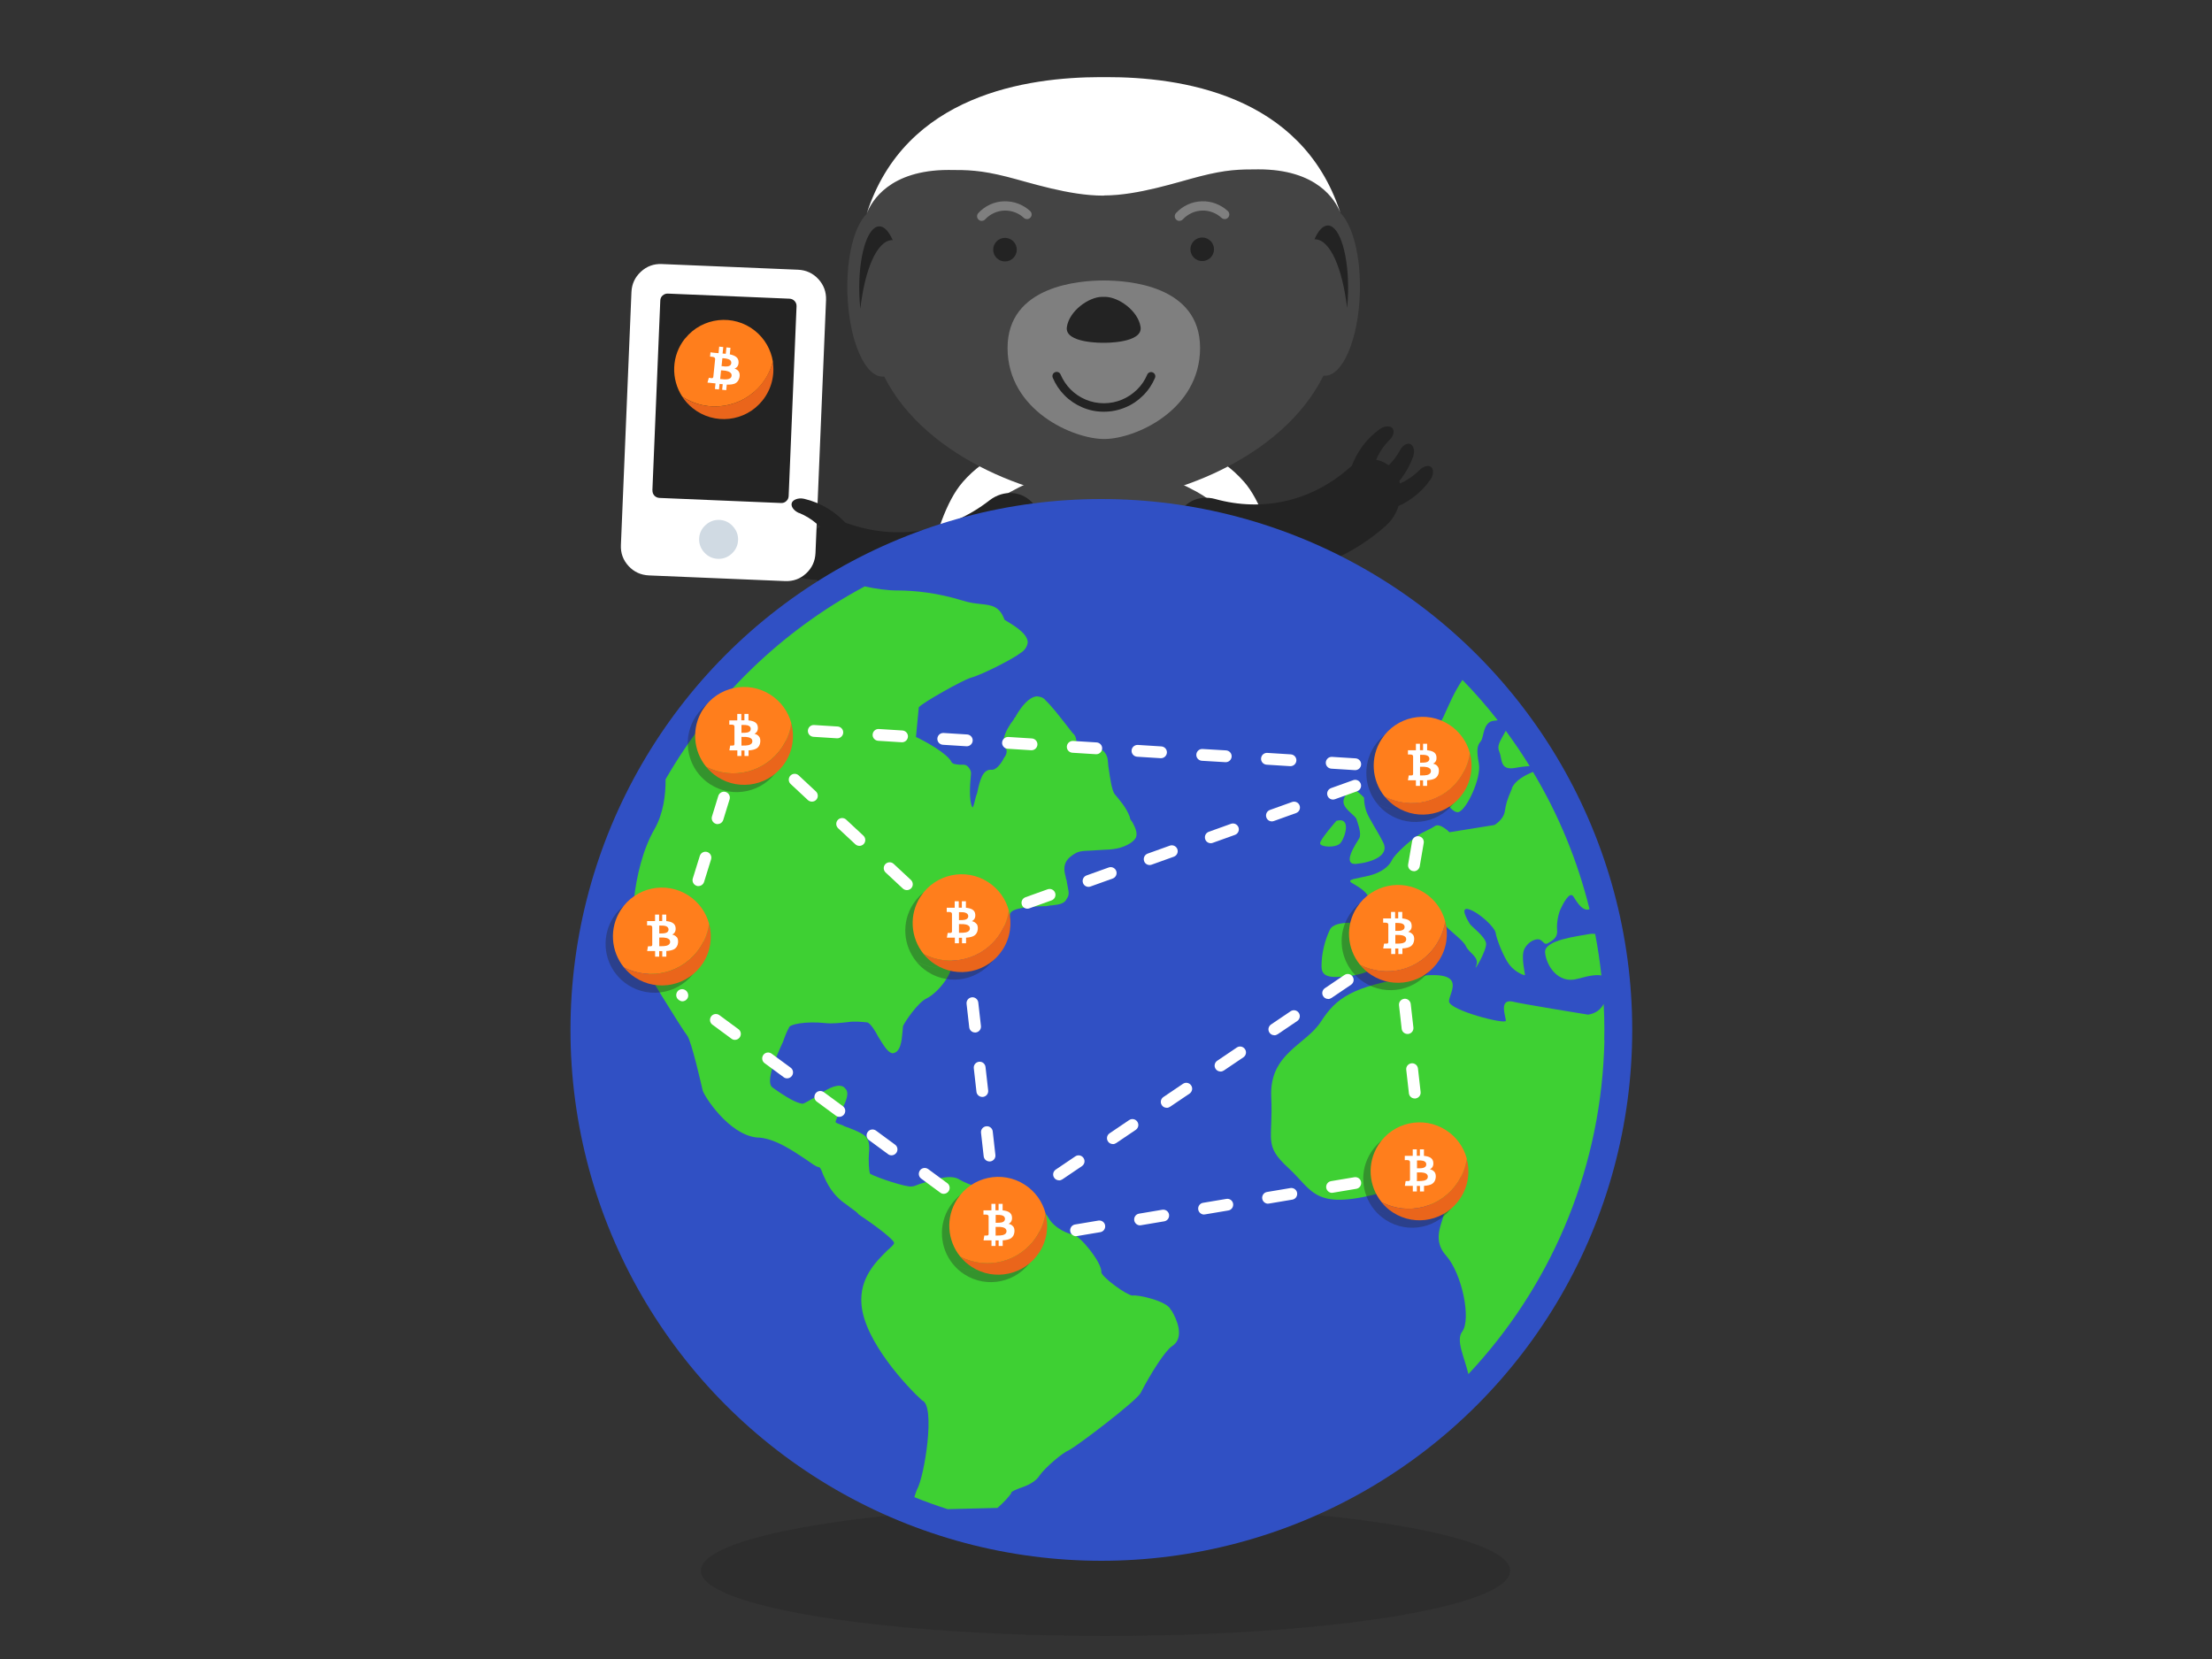 <?xml version="1.0" encoding="UTF-8"?>
<svg id="Layer_1" data-name="Layer 1" xmlns="http://www.w3.org/2000/svg" width="300" height="225" viewBox="0 0 300 225">
  <rect x="0" y="0" width="300" height="225" fill="#333333" stroke="none"/>
  <defs>
    <style>
      .cls-1 {
        fill: #fff;
      }

      .cls-2 {
        fill: #d0dae3;
      }

      .cls-3 {
        isolation: isolate;
        opacity: .35;
      }

      .cls-4 {
        fill: #232323;
      }

      .cls-5 {
        fill: #ff7e1c;
      }

      .cls-6 {
        fill: #444;
      }

      .cls-7 {
        fill: none;
      }

      .cls-8 {
        fill: #ea651b;
      }

      .cls-9 {
        fill: #3ed033;
      }

      .cls-10 {
        fill: #7f7f7f;
      }

      .cls-11 {
        fill: #3050c4;
      }
    </style>
  </defs>
  <path class="cls-6" d="m123.78,93.29c1.07-9.97,5.2-22.13,13.08-26.52,3.38-1.88,7.3-3.24,12.72-4.16,1.29.21,2.48.45,3.61.72.2.05.39.1.58.14.34.08.67.17.99.26.21.06.41.11.61.17.32.09.64.19.96.29.16.05.33.1.49.15.45.15.89.31,1.32.47.13.05.25.1.37.15.32.12.64.25.95.38.15.06.29.12.43.19.3.13.59.27.87.4.12.06.25.12.37.18.4.2.79.4,1.18.61,8.45,4.67,12.65,18.26,13.36,28.55.06,1.5.09,2.93.09,4.28,0,3.48-.22,6.37-.63,8.12-.02.08-.06.16-.08.24-2.1,9.57-12.66,16.86-25.41,16.88-14.27.03-25.85-9.06-25.87-20.31,0-.1,0-.21,0-.31-.22-2.9-.23-6.73,0-10.87Z"/>
  <path class="cls-1" d="m130.54,65.41c3.26-3.73,7.5-5.56,15.85-5.92.13,0,.27,0,.4-.01.42-.02.85-.03,1.29-.04.44,0,.88-.01,1.34-.02.05,0,.1,0,.15,0h.09s.06,0,.09,0c.48,0,.95,0,1.41.01.52,0,1.03.02,1.53.04.05,0,.1,0,.15,0,8.36.33,12.6,2.15,15.88,5.87,4.33,4.91,6.54,18.98,7,29.94-.72-10.28-4.92-23.88-13.36-28.55-3.38-1.87-7.32-3.22-12.73-4.11-5.41.92-9.34,2.28-12.72,4.16-8.43,4.7-12.58,18.31-13.25,28.6.41-10.96,2.57-25.03,6.88-29.96Z"/>
  <g>
    <path class="cls-4" d="m164.79,67.67c-2.19-.59-4.49.42-5.18,2.8-.69,2.37,1.18,5.59,4.23,6.44,8.66,2.4,17.41.37,24.12-5.61,2.36-2.1,2.62-5.82.96-7.64-1.67-1.84-4.18-1.72-5.89-.23-5.08,4.52-11.7,6.06-18.25,4.24Z"/>
    <path class="cls-4" d="m192.51,63.76c.46-.47,1.11-.71,1.53-.46.41.25.44,1.08-.04,1.75-1.3,1.85-3.18,3.27-5.4,4-.83.27-1.57-.33-1.62-1.22-.05-.89.37-1.6.96-1.7,1.67-.26,3.29-1.07,4.57-2.38Z"/>
    <path class="cls-4" d="m189.87,61.06c.31-.57.87-.99,1.34-.86.47.13.73.91.45,1.7-.74,2.13-2.15,4.02-4.08,5.35-.72.49-1.6.11-1.89-.73-.29-.84-.09-1.64.45-1.9,1.53-.72,2.87-1.94,3.74-3.56Z"/>
    <path class="cls-4" d="m188.46,59.67c.46-.46.7-1.12.44-1.53-.26-.41-1.08-.44-1.76.05-1.84,1.32-3.24,3.21-3.96,5.44-.27.83.35,1.56,1.23,1.6.89.04,1.6-.38,1.69-.97.25-1.67,1.05-3.3,2.35-4.6Z"/>
  </g>
  <path class="cls-6" d="m117.58,28.96h-.03c.67-1.72,3.11-5.91,11.09-5.93,2.63,0,4.33.02,7.91.92,3.05.77,8.44,2.57,13.05,2.56h.13c4.61,0,9.99-1.83,13.04-2.6,3.57-.91,5.27-.94,7.9-.94,7.98-.01,10.44,4.17,11.11,5.87h-.03c1.69,1.63,2.82,5.88,2.68,10.84-.18,6.3-2.32,11.35-4.79,11.28-.05,0-.09-.02-.14-.02-5.72,11.55-21.43,16.93-29.69,16.95-8.25.01-24.1-5.31-29.9-16.84-.05,0-.1.02-.15.03-2.47.08-4.63-4.97-4.83-11.26-.16-4.97.95-9.22,2.64-10.84Z"/>
  <path class="cls-10" d="m149.76,59.54c4.17,0,13.01-3.89,13-12.37-.02-8.48-9.78-9.13-13.07-9.13-3.29,0-13.06.7-13.04,9.18.02,8.48,8.94,12.33,13.12,12.32Z"/>
  <path class="cls-4" d="m149.49,40.26c-1.81,0-4.49,1.9-4.8,4.11-.31,2.21,4.93,2.12,4.93,2.12h.15s5.24.07,4.92-2.14c-.32-2.2-3-4.09-4.82-4.09h-.39Z"/>
  <path class="cls-4" d="m178.37,32.45c2.03.07,3.69,3.9,4.33,9.31.07-.68.12-1.39.13-2.12.11-4.95-1.1-9-2.71-9.06-.68-.02-1.33.69-1.85,1.88.03,0,.06-.01.09-.01Z"/>
  <path class="cls-4" d="m149.69,55.84h0c-1.02,0-2-.2-2.92-.6-.9-.39-1.71-.93-2.39-1.62-.69-.69-1.23-1.5-1.6-2.39-.12-.29.01-.63.31-.75.29-.12.63.01.75.31.32.76.78,1.44,1.36,2.03.58.58,1.26,1.04,2.03,1.37.78.33,1.62.5,2.48.5h0c.86,0,1.7-.17,2.48-.5.76-.32,1.44-.78,2.03-1.36.59-.58,1.05-1.26,1.37-2.02.12-.29.46-.43.75-.3.29.12.43.46.3.75-.38.9-.92,1.7-1.62,2.39-.69.69-1.49,1.23-2.39,1.6-.92.39-1.91.59-2.92.59Z"/>
  <g>
    <path class="cls-4" d="m134.21,67.85c1.86-1.43,4.46-1.38,6.06.62,1.6,1.99,1.09,5.82-1.49,7.83-7.33,5.73-16.5,7.26-25.3,4.21-3.09-1.07-4.82-4.53-3.95-6.92.87-2.42,3.32-3.31,5.54-2.56,6.65,2.3,13.59,1.15,19.14-3.18Z"/>
    <path class="cls-4" d="m106.14,75.11c-.62-.26-1.35-.24-1.64.17-.29.4,0,1.21.73,1.66,1.98,1.25,4.34,1.86,6.76,1.69.9-.07,1.37-.94,1.06-1.81-.31-.87-.99-1.39-1.59-1.25-1.7.41-3.57.28-5.32-.47Z"/>
    <path class="cls-4" d="m107.6,71.48c-.53-.43-1.23-.6-1.62-.29-.4.31-.33,1.16.24,1.8,1.55,1.75,3.66,2.99,6.03,3.49.88.19,1.58-.53,1.52-1.44-.05-.92-.57-1.61-1.18-1.64-1.75-.08-3.51-.72-4.99-1.92Z"/>
    <path class="cls-1" d="m89.76,35.81l18.47.77c1.1.05,2.02.47,2.76,1.27.74.81,1.08,1.75,1.04,2.85l-1.43,34.31c-.05,1.1-.47,2.02-1.27,2.76-.8.74-1.75,1.08-2.85,1.04l-18.47-.77c-1.1-.05-2.02-.47-2.76-1.27-.74-.8-1.09-1.75-1.04-2.85l1.43-34.31c.05-1.1.47-2.01,1.28-2.76.8-.74,1.75-1.09,2.85-1.04Z"/>
    <path class="cls-4" d="m88.49,66.49c-.01.28.07.51.25.72.19.2.42.3.69.32l16.5.69c.28.01.51-.07.71-.26.2-.18.31-.41.32-.69l1.07-25.73c.01-.28-.08-.51-.26-.71-.19-.2-.42-.31-.69-.32l-16.5-.69c-.28-.01-.51.08-.72.26-.2.19-.3.41-.31.69l-1.07,25.73Z"/>
    <path class="cls-2" d="m97.35,75.79c.72.03,1.34-.2,1.89-.7.54-.5.83-1.11.86-1.83.03-.71-.21-1.34-.71-1.89-.5-.54-1.11-.83-1.82-.86-.71-.03-1.34.21-1.89.71-.54.5-.83,1.11-.86,1.82-.03.71.21,1.35.7,1.89.5.54,1.11.83,1.82.86Z"/>
    <g>
      <g>
        <path class="cls-8" d="m92.52,53.79c.38.58.86,1.11,1.43,1.57,2.9,2.33,7.14,1.86,9.46-1.04,1.24-1.55,1.69-3.48,1.39-5.29-.27,1.09-.78,2.14-1.53,3.07-2.63,3.29-7.31,3.97-10.76,1.69Z"/>
        <path class="cls-5" d="m92.91,45.9c-1.87,2.33-1.93,5.52-.38,7.89,3.44,2.28,8.12,1.59,10.76-1.69.75-.93,1.25-1.98,1.53-3.07-.26-1.59-1.08-3.09-2.43-4.17-2.9-2.32-7.14-1.86-9.47,1.05Z"/>
      </g>
      <path class="cls-1" d="m100.19,50.39c.13.2.16.47.1.79-.09.39-.28.66-.58.82-.26.12-.64.18-1.14.16l-.08.76-.55-.06.08-.75-.43-.04-.08.75-.55-.06.08-.76-1.09-.11.18-.64h.11c.18.04.29.04.35.04.08-.02.13-.07.15-.16l.25-2.44c-.01-.12-.07-.2-.17-.25-.06-.03-.21-.05-.43-.07h-.09s.06-.59.06-.59l.34.05c.4.04.65.06.75.07l.09-.89.55.06-.09.88.43.03.09-.86.55.05-.09.89c.38.08.66.19.85.34.23.18.34.41.34.72,0,.44-.18.73-.55.87h0c.27.09.47.23.58.41h0Zm-2.34-.73h.09c.31.05.56.06.74.03.31-.04.47-.19.5-.44.02-.25-.1-.43-.39-.54-.16-.06-.4-.11-.72-.13-.05,0-.09,0-.1,0l-.11,1.08Zm-.08,1.75c.38.05.67.06.87.03.36-.05.56-.21.58-.48.03-.27-.13-.47-.46-.59-.18-.07-.46-.12-.85-.14h-.12s-.12,1.18-.12,1.18h.1Z"/>
    </g>
    <path class="cls-4" d="m108.39,69.59c-.62-.26-1.11-.79-1.03-1.29.08-.49.86-.84,1.7-.65,2.28.53,4.37,1.79,5.94,3.63.58.69.29,1.63-.54,2.02-.83.39-1.68.27-2-.26-.91-1.5-2.31-2.74-4.07-3.47Z"/>
  </g>
  <g class="cls-3">
    <ellipse class="cls-4" cx="149.68" cy="145.19" rx="35.56" ry="5.74"/>
  </g>
  <g>
    <g>
      <path class="cls-4" d="m148.55,108.59c-.13,1.02-3.46,29.92-8.37,33.98-4.92,4.06-7.5,2.7-8.51,1.62-1.05-1.12-2.38-3.15.07-5.44,1.97-1.84,3.34-9.98,1.35-22.68l15.46-7.48Z"/>
      <g>
        <path class="cls-4" d="m128.19,141.06c-.62.18-1.3.07-1.53-.34-.23-.42.14-1.14.88-1.49,2.01-.96,4.31-1.27,6.57-.84.84.16,1.18,1.04.8,1.83-.39.79-1.09,1.2-1.64,1-1.56-.57-3.34-.66-5.08-.15Z"/>
        <path class="cls-4" d="m129.16,144.65c-.54.34-1.23.43-1.56.1-.34-.34-.18-1.13.43-1.68,1.66-1.48,3.78-2.41,6.08-2.63.85-.07,1.43.68,1.27,1.54-.15.86-.71,1.45-1.3,1.41-1.66-.12-3.39.29-4.92,1.26Z"/>
        <path class="cls-4" d="m131.82,147.36c-.33.55-.89.94-1.35.8-.45-.15-.68-.92-.38-1.69.8-2.07,2.27-3.87,4.21-5.1.72-.46,1.58-.05,1.83.78.26.84.03,1.62-.51,1.85-1.53.65-2.89,1.81-3.81,3.36Z"/>
      </g>
    </g>
    <g>
      <path class="cls-4" d="m151.56,108.32c.13,1.02,3.57,29.91,8.5,33.95,4.93,4.04,7.51,2.67,8.51,1.59,1.04-1.13,2.36-3.16-.09-5.44-1.97-1.84-3.37-9.97-1.43-22.68l-15.48-7.43Z"/>
      <g>
        <path class="cls-4" d="m171.18,141.05c.62.18,1.3.07,1.52-.35.23-.42-.14-1.14-.88-1.49-2.01-.95-4.31-1.26-6.57-.82-.84.17-1.18,1.05-.79,1.83.39.79,1.1,1.19,1.64.99,1.56-.58,3.34-.68,5.08-.17Z"/>
        <path class="cls-4" d="m170.22,144.64c.54.34,1.23.43,1.56.09.34-.34.18-1.13-.43-1.67-1.67-1.47-3.79-2.4-6.09-2.6-.85-.07-1.43.68-1.27,1.54.16.86.72,1.45,1.3,1.41,1.66-.12,3.4.28,4.92,1.24Z"/>
        <path class="cls-4" d="m167.57,147.37c.33.55.9.94,1.35.79.45-.15.68-.93.38-1.69-.81-2.07-2.28-3.87-4.23-5.09-.73-.46-1.58-.05-1.83.79-.26.84-.02,1.62.52,1.85,1.53.65,2.89,1.79,3.82,3.35Z"/>
      </g>
    </g>
  </g>
  <path class="cls-1" d="m149.73,26.51c4.61,0,9.99-1.83,13.04-2.6,3.57-.91,5.27-.94,7.9-.94,7.98-.01,10.44,4.17,11.11,5.87-5.26-16.16-21.91-18.4-31.74-18.38h-.81c-9.83.02-26.47,2.32-31.68,18.5.67-1.71,3.11-5.9,11.09-5.91,2.63,0,4.33.02,7.91.92,3.05.77,8.44,2.57,13.05,2.56h.13Z"/>
  <g>
    <circle class="cls-4" cx="163.05" cy="33.81" r="1.6"/>
    <path class="cls-4" d="m134.7,33.86c0,.89.72,1.6,1.6,1.6.88,0,1.6-.72,1.6-1.6,0-.89-.72-1.6-1.6-1.6-.89,0-1.6.72-1.6,1.61Z"/>
  </g>
  <path class="cls-4" d="m120.98,32.56c-2.03.08-3.68,3.92-4.3,9.33-.07-.68-.12-1.39-.14-2.12-.13-4.95,1.07-9.01,2.68-9.07.69-.03,1.33.68,1.86,1.88-.03,0-.06-.01-.1-.01Z"/>
  <path class="cls-10" d="m159.96,29.96c-.15,0-.31-.05-.43-.17-.26-.24-.27-.63-.04-.89.45-.49.99-.88,1.6-1.16.61-.28,1.26-.42,1.93-.44.64-.02,1.28.09,1.88.32.6.23,1.15.57,1.62,1,.26.24.27.63.04.89s-.64.27-.89.04c-.35-.33-.76-.58-1.21-.75-.45-.17-.92-.26-1.4-.24-.5.01-.98.12-1.44.33-.46.21-.86.5-1.2.86-.12.14-.29.2-.46.2Z"/>
  <path class="cls-10" d="m133.15,29.96c-.15,0-.31-.06-.43-.17-.26-.24-.27-.63-.04-.89.45-.49.99-.88,1.6-1.16.61-.28,1.26-.43,1.93-.44.63-.01,1.28.09,1.88.32.6.23,1.15.57,1.62,1,.26.24.27.63.04.89s-.64.27-.89.04c-.35-.33-.76-.58-1.21-.75-.45-.17-.93-.25-1.4-.24-.5.01-.98.12-1.44.33-.46.21-.86.5-1.2.86-.12.14-.29.2-.46.2Z"/>
  <g class="cls-3">
    <ellipse class="cls-4" cx="149.93" cy="213.02" rx="54.89" ry="8.86"/>
  </g>
  <g>
    <circle class="cls-11" cx="149.37" cy="139.68" r="72"/>
    <path class="cls-7" d="m219.12,127.68c1.1.45,1.93-.42,3.13-1.48,1.21-1.07-2.55-2.38-4.44-3.07-1.57-.57-1.75,0-2.21.18.27,1.1.52,2.21.73,3.33,1,.11,1.93.68,2.79,1.03Z"/>
    <path class="cls-7" d="m217.82,132.75c-.11-.22-.3-.37-.63-.45.14,1.28.24,2.57.31,3.86.72-1.3.52-3.03.32-3.41Z"/>
    <g>
      <path class="cls-11" d="m125.01,189.88c-1.98-1.78-7.83-8.02-8.22-13.01-.3-3.64,2.05-5.87,3.47-7.3.47-.4.93-.81.95-1.03.04-.45-2.77-2.54-4.79-3.88-.38-.49-1-.78-1.6-1.29-2.02-1.33-2.72-2.98-3.26-4.16-.17-.47-.34-.94-.55-.96-.42-.04-1.02-.56-1.83-1.09-1.62-1.07-4.23-2.91-6.59-2.93-3.82-.4-7.19-5.7-7.34-6.39-.15-.69-1.52-6.69-2.1-7.43-.76-.98-5.98-9.41-6.88-11.3-1.09-2.14-.65-11.33,2.42-16.65,1.22-2.12,1.55-4.64,1.53-6.8-5.78,10.02-9.08,21.64-9.08,34.03,0,28.69,17.71,53.24,42.8,63.32.11-.39.23-.75.35-1.02,1.02-1.7,2.57-11.45.7-12.09Z"/>
      <path class="cls-11" d="m198.29,180.59c1.24-1.65,0-7.85-2.2-10.33-2.21-2.48,0-4.96-.28-6.2-.27-1.24-2.07,0-3.03-1.35-.97-1.35,4.96-3.88-4.82-1.13-9.78,2.75-9.78,0-13.23-3.17-3.44-3.17-2.07-3.72-2.34-9.64-.27-5.92,4.68-7.02,6.75-10.24,2.07-3.21,4.27-4.78,12.26-6.02,7.99-1.24,5.1,2.06,5.1,3.28s7.71,3.19,7.71,2.64-.96-2.89.83-2.62c.97.28,10.33,1.79,10.33,1.79,1.08-.16,1.74-.74,2.12-1.45-.07-1.3-.17-2.58-.31-3.86-.56-.13-1.53-.03-3.23.45-2.69.76-4.27-1.86-4.41-3.58-.14-1.72,4.58-2.2,5.92-2.48.29-.06.58-.06.87-.03-.22-1.12-.46-2.23-.73-3.33-.1.04-.2.06-.34.06-.79-.03-1.34-1-1.86-1.79-.51-.79-1.45,1.1-1.72,1.69-.28.58-.59,1.86-.48,2.89.1,1.03-.62,1.38-1.17,1.72-.55.34-.62-.14-1.1-.41s-1.65.17-2.17,1.24c-.52,1.07.17,3.51.07,3.55-.1.04-1.24-.34-2.07-1.38-.83-1.03-1.79-3.58-1.89-4.34-.1-.76-2.17-2.72-3.58-3.2-1.41-.48-.17,1.58.07,1.96.24.38,2.1,1.72,2.21,2.65.1.93-1.83,4.2-1.35,3.03.48-1.17-.97-1.72-1.38-2.62-.41-.9-2-1.86-3.37-3.38-1.38-1.52-1.93-.07-2.83-.48-.89-.41-1.65.55-2.48.35-.82-.21-.55.96-.62,2.07-.07,1.1-.48.55-1.79,1.86-1.31,1.31-1.1,2.27-1.86,2.75-.76.48-2.27.9-4.55.97-2.27.07-2.14-1.03-2.07-2.21.07-1.17.41-2.75,1.1-4.2.69-1.45,4.34-.76,5.1-.97.76-.21.27-1.38.27-2.79s-1.72-2.14-2.44-2.62c-.72-.48.72-.55,2.38-.96,1.65-.41,2.69-1.24,3.1-2.1.41-.86,2.41-2.58,3.34-3.24.93-.66,1.79-.89,2.48-1.38.69-.48,1.98.83,1.98.83l6.1-.98s1.19-.67,1.4-1.81c.21-1.14.21-1.29.98-3.15.47-1.12,1.85-1.81,2.87-2.24-.16-.27-.32-.53-.48-.79-.54.03-1.19.1-1.93.24-2.17.41-1.76-1.19-2.17-2.12-.37-.84-.07-1.26.85-2.91-.36-.48-.72-.96-1.09-1.44-.14.03-.29.05-.43.06-1.6.1-1.4,2.22-1.86,2.79-.46.57-.62,1.08-.26,3.05.36,1.96-1.7,6.35-2.79,6.56-1.09.21-2.63-3-2.89-3.41-.26-.41-2.12,1.24-3.41,1.24s-1.29-3.98-.47-5.27c.83-1.29,3.7-3.26,4.74-5.46.82-1.75,1.39-3.25,2.59-5.03-12.4-12.78-29.75-20.73-48.97-20.73-11.61,0-22.54,2.9-32.12,8.02,1.51.34,3.24.57,4.53.55,2.36.02,5.33.33,8.67,1.35,1.04.33,1.89.42,2.53.49,1.49.15,2.55.26,3.23,2.14.81.54,3.06,1.67,3.15,3.03-.04.45-.32,1.09-1,1.48-.7.6-4.99,2.86-6.75,3.36-1.1.34-6.54,3.38-7.03,4.01-.02.22-.21,2.23-.38,4.02,1.23.58,4.29,2.25,4.83,3.43.19.24.4.27,1.04.33.43.04.87-.14,1.25.35.19.25.38.49.34.94l-.04.45c-.27,2.9.07,3.84.26,4.08.25-.42.34-1.32.61-1.96.38-1.76.74-3.3,2.01-3.17.42.04,1.12-.56,1.65-1.63.49-.63.32-1.09.32-1.09-.79-.76-.43-2.3,1.04-4.17.02-.22.23-.2.25-.42.76-1.27,1.74-2.53,2.82-2.64.42.04.85.09,1.23.58.79.76,1.75,1.98,2.51,2.96.57.74.96,1.23,1.15,1.47.4.27.55.96.49,1.63-.02.22.15.69.13.92.89-.36,2.44-.88,3.25-.34.4.27.6.51.77.98.17.47.11,1.14.26,1.83.13.92.39,2.74.77,3.23.57.74,1.55,1.74,2.07,3.14-.02.22.17.47.36.71.36.71.72,1.43.45,2.07-.25.42-.72.83-1.61,1.18-1.34.54-2.61.4-3.7.52-1.08.11-2.15,0-2.82.38-1.36.76-1.87,1.61-1.38,3.24-.02.22.17.47.15.69.13.91.49,1.63,0,2.25-.27.65-.93.81-2.02.92-.21-.02-.66.16-1.08.11-1.72.05-4.52.21-4.61,1.1-.15,1.56-1.48,2.1-2.38,2.46-.23.2-.68.38-.91.58-.24.2-.47.4-.91.58-.91.58-3.63,2.1-3.69,2.77.28,1.6-1.9,4.31-3.47,5.05-1.12.56-2.86,3.08-3.14,3.73-.02.22-.04.45-.08.89-.1,1.12-.25,2.68-1.33,2.79-.64-.07-1.19-1.02-1.94-2.23-.36-.71-1.11-1.92-1.53-1.96-.64-.07-1.7-.18-2.57-.04-1.08.11-2.17.23-3.02.14-2.76-.29-4.95.16-4.99.61-.25.42-.53,1.07-.82,1.94-.81,1.72-2.43,5.38-1.44,6.16,1.81,1.31,3.23,2.14,4.08,2.23.21.02,1.12-.56,1.8-.94,1.38-.98,2.74-1.75,3.57-1.43.21.02.4.27.6.51.36.71-.17,1.79-.95,3.28-.23.2-.51.85-.53,1.07.19.25.83.31,1.23.58,1.87.64,2.89,1.2,3.06,1.67.19.24.34.93.24,2.05-.06.67-.02,2.48.17,2.72,1.02.56,4.97,1.86,5.63,1.71.21.02.66-.16,1.1-.34,2.21-.67,4.2-1.37,5.42-.57,1.43.82,3.32,1.24,4.59,1.38,1.49.15,6.27,1.77,7.38,3.69.92,1.67,3,2.34,3.42,2.38.85.09,3.94,3.79,3.81,5.12.15.69,3.36,3.05,4.21,3.14.66-.16,4.65.71,5.19,1.89l.19.24c.55.96,1.81,3.57-.01,4.73-.91.58-2.93,3.75-4.24,6.32-.53,1.07-8.61,7.22-9.74,7.78-.89.36-3.23,2.37-3.97,3.42-.51.85-1.63,1.41-2.74,1.75-.45.18-.89.36-1.12.56-.25.42-.98,1.25-1.91,2.05l-6.75.17c6.59,2.12,13.6,3.26,20.89,3.26,19.62,0,37.31-8.29,49.75-21.55-.59-2.43-1.72-4.58-.84-5.76Zm-15.08-73.6c.62-.1,1.79,1.19,1.79,1.19,0,0-.03.93.33,1.91.36.98,1.4,2.43,2.27,4.18.88,1.76-1.5,2.69-3.62,2.89-2.12.21,0-2.84.36-3.46.36-.62-.21-2.07-.36-2.58-.15-.52-1.55-1.24-1.76-2.17-.21-.93.98-1.97.98-1.97Zm-1.96,4.34c2.12-.57,1.14,2.38.52,3.05-.62.67-2.74.52-2.74,0s2.22-3.05,2.22-3.05Z"/>
    </g>
    <g>
      <path class="cls-9" d="m137.14,202.4c.23-.2.68-.38,1.12-.56,1.1-.34,2.23-.9,2.74-1.74.74-1.05,3.07-3.06,3.97-3.42,1.12-.56,9.21-6.71,9.74-7.78,1.31-2.57,3.33-5.74,4.24-6.32,1.82-1.16.57-3.77.01-4.73l-.19-.25c-.53-1.18-4.53-2.05-5.19-1.89-.85-.09-4.06-2.45-4.21-3.14.12-1.34-2.96-5.04-3.81-5.12-.43-.04-2.51-.71-3.42-2.38-1.11-1.92-5.89-3.54-7.38-3.69-1.27-.13-3.17-.55-4.59-1.38-1.21-.8-3.21-.1-5.42.57-.44.18-.89.36-1.1.34-.66.15-4.61-1.15-5.63-1.71-.19-.24-.24-2.05-.17-2.72.11-1.12-.04-1.81-.24-2.05-.17-.47-1.19-1.02-3.06-1.67-.4-.27-1.04-.33-1.23-.58.02-.22.29-.87.53-1.07.79-1.49,1.31-2.57.95-3.28-.19-.24-.38-.49-.6-.51-.83-.31-2.19.45-3.57,1.43-.68.38-1.59.96-1.8.94-.85-.09-2.27-.91-4.08-2.22-1-.78.63-4.44,1.44-6.16.3-.87.57-1.52.82-1.94.04-.45,2.23-.9,4.99-.61.85.09,1.93-.02,3.02-.14.87-.14,1.93-.02,2.57.04.43.04,1.17,1.25,1.53,1.96.75,1.2,1.3,2.16,1.94,2.23,1.08-.11,1.23-1.67,1.33-2.79.04-.45.06-.67.08-.89.28-.65,2.01-3.17,3.14-3.73,1.57-.74,3.75-3.44,3.48-5.05.06-.67,2.78-2.19,3.69-2.77.45-.18.68-.38.91-.58.23-.2.68-.38.91-.58.89-.36,2.23-.9,2.38-2.46.08-.89,2.89-1.06,4.61-1.1.43.04.87-.14,1.08-.11,1.08-.11,1.74-.27,2.02-.92.49-.63.12-1.34,0-2.25.02-.22-.17-.47-.15-.69-.49-1.63.02-2.48,1.38-3.24.68-.38,1.74-.27,2.82-.38,1.08-.11,2.36.02,3.7-.52.89-.36,1.36-.76,1.61-1.18.27-.65-.09-1.36-.45-2.07-.19-.25-.38-.49-.36-.71-.51-1.4-1.49-2.41-2.07-3.14-.38-.49-.64-2.32-.77-3.23-.15-.69-.09-1.36-.26-1.83-.17-.47-.36-.71-.77-.98-.81-.54-2.36-.02-3.25.34.02-.22-.15-.69-.13-.91.06-.67-.09-1.36-.49-1.63-.19-.25-.58-.74-1.15-1.47-.77-.98-1.72-2.21-2.51-2.96-.38-.49-.81-.53-1.23-.58-1.08.11-2.06,1.36-2.82,2.64-.02.22-.23.2-.25.42-1.46,1.88-1.82,3.42-1.04,4.18,0,0,.17.47-.32,1.09-.53,1.07-1.23,1.68-1.65,1.63-1.27-.13-1.63,1.41-2.01,3.17-.27.65-.36,1.54-.61,1.96-.19-.25-.53-1.18-.26-4.08l.04-.45c.04-.45-.15-.69-.34-.94-.38-.49-.83-.31-1.25-.35-.64-.07-.85-.09-1.04-.33-.53-1.18-3.59-2.85-4.83-3.43.17-1.78.36-3.79.38-4.02.49-.62,5.92-3.67,7.03-4,1.76-.49,6.05-2.75,6.75-3.36.68-.38.96-1.03,1-1.48-.09-1.36-2.34-2.5-3.15-3.03-.68-1.87-1.74-1.98-3.23-2.14-.64-.07-1.49-.15-2.53-.49-3.34-1.02-6.31-1.33-8.67-1.35-1.29.02-3.02-.21-4.53-.55-11.26,6.02-20.64,15.11-27.01,26.16.02,2.17-.31,4.68-1.53,6.81-3.07,5.32-3.5,14.51-2.42,16.65.89,1.89,6.11,10.32,6.88,11.3.58.73,1.94,6.74,2.1,7.43.15.69,3.51,6,7.34,6.39,2.36.02,4.98,1.87,6.59,2.93.81.53,1.4,1.05,1.83,1.09.21.02.38.49.55.96.53,1.18,1.24,2.83,3.26,4.17.6.51,1.21.8,1.6,1.29,2.02,1.34,4.83,3.43,4.79,3.88-.02.22-.49.62-.95,1.03-1.42,1.43-3.78,3.66-3.47,7.3.39,4.99,6.24,11.23,8.22,13.01,1.87.65.31,10.4-.7,12.1-.11.27-.23.63-.35,1.02,1.48.6,2.99,1.14,4.52,1.63l6.75-.17c.93-.8,1.65-1.63,1.91-2.06Z"/>
      <path class="cls-9" d="m183.98,111.12c.15.52.73,1.96.36,2.58-.36.62-2.48,3.67-.36,3.46,2.12-.21,4.5-1.14,3.62-2.89-.88-1.75-1.91-3.2-2.27-4.18-.36-.98-.33-1.91-.33-1.91,0,0-1.17-1.29-1.79-1.19,0,0-1.19,1.03-.98,1.96.21.93,1.6,1.65,1.75,2.17Z"/>
      <path class="cls-9" d="m181.77,114.37c.62-.67,1.6-3.62-.52-3.05,0,0-2.22,2.53-2.22,3.05s2.12.67,2.74,0Z"/>
      <path class="cls-9" d="m203.36,102.02c.41.93,0,2.53,2.17,2.12.74-.14,1.38-.21,1.93-.24-1.01-1.64-2.1-3.24-3.24-4.79-.92,1.65-1.22,2.07-.85,2.91Z"/>
      <path class="cls-9" d="m205.06,106.93c-.78,1.86-.78,2.01-.98,3.15-.21,1.14-1.4,1.81-1.4,1.81l-6.1.98s-1.29-1.31-1.98-.83c-.69.48-1.55.72-2.48,1.38-.93.65-2.93,2.38-3.34,3.24-.41.86-1.45,1.69-3.1,2.1-1.65.41-3.1.48-2.38.96.72.48,2.44,1.21,2.44,2.62s.48,2.58-.28,2.79c-.76.21-4.41-.48-5.1.97-.69,1.45-1.03,3.03-1.1,4.2-.07,1.17-.21,2.27,2.07,2.2,2.27-.07,3.79-.49,4.55-.97.76-.48.55-1.44,1.86-2.75,1.31-1.31,1.72-.76,1.79-1.86.07-1.1-.21-2.27.62-2.07.83.21,1.59-.76,2.48-.35.9.41,1.45-1.03,2.83.48,1.38,1.52,2.96,2.48,3.37,3.38.41.89,1.86,1.45,1.38,2.62-.48,1.17,1.45-2.1,1.34-3.03-.11-.93-1.97-2.27-2.21-2.65-.24-.38-1.48-2.44-.07-1.96,1.41.48,3.48,2.44,3.58,3.2.1.76,1.07,3.31,1.89,4.34.83,1.03,1.97,1.41,2.07,1.38.1-.03-.59-2.48-.07-3.55.52-1.07,1.69-1.52,2.17-1.24.48.28.55.76,1.1.41.55-.35,1.27-.69,1.17-1.72-.1-1.03.2-2.31.48-2.89.27-.59,1.21-2.48,1.72-1.69.52.79,1.07,1.75,1.86,1.79.13,0,.24-.02.34-.06-1.64-6.65-4.24-12.91-7.67-18.62-1.03.43-2.41,1.11-2.87,2.23Z"/>
      <path class="cls-9" d="m191.01,102.7c-.83,1.29-.83,5.27.46,5.27s3.15-1.65,3.41-1.24c.26.41,1.81,3.62,2.9,3.41,1.08-.21,3.15-4.6,2.79-6.56-.36-1.96-.21-2.48.26-3.05.46-.57.26-2.69,1.86-2.79.15,0,.29-.03.43-.06-1.49-1.91-3.09-3.74-4.78-5.47-1.2,1.79-1.77,3.28-2.59,5.04-1.04,2.2-3.91,4.17-4.74,5.46Z"/>
      <path class="cls-9" d="m215.47,126.69c-1.34.28-6.06.76-5.92,2.48.14,1.72,1.72,4.34,4.41,3.58,1.7-.48,2.67-.58,3.23-.45-.21-1.91-.49-3.79-.85-5.64-.28-.03-.57-.03-.86.03Z"/>
      <path class="cls-9" d="m217.57,141.06c0-.46.02-.92.02-1.38,0-1.18-.03-2.35-.09-3.52-.39.71-1.04,1.29-2.12,1.45,0,0-9.37-1.51-10.33-1.79-1.79-.27-.82,2.07-.82,2.62s-7.71-1.42-7.71-2.64,2.89-4.52-5.1-3.28c-7.99,1.24-10.19,2.81-12.26,6.02-2.07,3.21-7.03,4.31-6.75,10.24.28,5.92-1.1,6.48,2.34,9.64s3.44,5.92,13.23,3.17c9.78-2.75,3.86-.22,4.82,1.13.96,1.35,2.75.11,3.03,1.35.28,1.24-1.93,3.72.28,6.2,2.2,2.48,3.44,8.68,2.2,10.33-.88,1.18.25,3.32.84,5.76,10.84-11.55,17.7-26.88,18.4-43.8l.05-1.48Z"/>
    </g>
  </g>
  <g class="cls-3">
    <path class="cls-4" d="m106.32,99.07c-.41-1.53-1.37-2.92-2.81-3.85-3.08-1.99-7.19-1.1-9.17,1.98-1.6,2.47-1.34,5.61.42,7.77,0,0,0,0,0,0,.43.53.95,1.01,1.56,1.4,3.08,1.99,7.18,1.1,9.17-1.98,1.06-1.64,1.3-3.58.83-5.32,0,0,0,0,0,0Zm-10.88,6.22c-.11-.05-.22-.1-.33-.15.11.05.22.11.33.15Zm1.42.43s0,0,0,0c0,0,0,0,0,0Zm-.71-.18s-.09-.03-.13-.05c.05.01.09.03.13.05Z"/>
    <path class="cls-4" d="m140.79,165.52c-.41-1.53-1.37-2.92-2.81-3.84-3.07-1.99-7.19-1.1-9.17,1.97-1.6,2.47-1.34,5.61.42,7.78,2.72,1.42,5.96,1.12,8.35-.61-2.39,1.73-5.63,2.04-8.35.61.43.53.95,1.01,1.56,1.4,3.08,1.99,7.18,1.1,9.17-1.98,1.06-1.64,1.3-3.58.83-5.32,0,0,0,0,0,0Z"/>
    <path class="cls-4" d="m134.99,129.8c1.06-1.64,1.3-3.58.83-5.32,0,0,0,0,0,0-.41-1.53-1.37-2.92-2.81-3.85-3.07-1.99-7.18-1.1-9.17,1.98-1.6,2.47-1.34,5.61.42,7.78,2.54,1.33,5.52,1.15,7.85-.28-2.33,1.43-5.32,1.61-7.86.29.43.53.95,1,1.56,1.4,3.08,1.99,7.18,1.1,9.17-1.98Z"/>
    <path class="cls-4" d="m95.01,127.1c.07-.27.12-.54.16-.82-.41-1.53-1.37-2.92-2.81-3.85-3.07-1.99-7.18-1.1-9.17,1.98-1.59,2.47-1.34,5.61.42,7.77,3.6,1.89,8.12.75,10.37-2.74.09-.14.16-.28.24-.42-.08.14-.15.28-.24.42-2.25,3.49-6.76,4.63-10.37,2.74.43.53.95,1.01,1.56,1.4,3.08,1.99,7.18,1.1,9.17-1.97,1.06-1.64,1.3-3.58.83-5.33-.04.27-.09.55-.16.82Z"/>
    <path class="cls-4" d="m197.16,106.28c.16-.24.3-.49.43-.75-.13.25-.27.5-.43.75-2.25,3.49-6.77,4.63-10.37,2.74.43.53.95,1.01,1.56,1.4,3.08,1.99,7.18,1.1,9.17-1.98,1.06-1.64,1.3-3.58.83-5.33-.04.25-.09.5-.15.74.06-.25.11-.5.15-.74-.41-1.53-1.37-2.92-2.81-3.85-3.07-1.99-7.19-1.1-9.17,1.98-1.6,2.47-1.34,5.61.42,7.77,3.6,1.89,8.12.75,10.37-2.74Z"/>
    <path class="cls-4" d="m197.93,158.13c-.41-1.53-1.37-2.92-2.81-3.84-3.07-1.99-7.19-1.1-9.17,1.98-1.6,2.47-1.34,5.61.42,7.78.68.35,1.38.6,2.1.75-.72-.15-1.43-.39-2.1-.75.43.53.95,1,1.56,1.4,3.08,1.99,7.18,1.1,9.17-1.98,1.06-1.64,1.3-3.58.83-5.33t0,0Z"/>
    <path class="cls-4" d="m194.17,131.26c1.06-1.64,1.3-3.58.83-5.33-.06.41-.16.81-.29,1.21.12-.4.23-.8.29-1.21-.41-1.53-1.37-2.92-2.81-3.85-3.07-1.99-7.18-1.1-9.17,1.98-1.6,2.47-1.34,5.6.42,7.77,3.61,1.89,8.12.75,10.37-2.74-2.25,3.49-6.76,4.63-10.37,2.74.43.53.95,1.01,1.56,1.4,3.08,1.99,7.18,1.1,9.17-1.98Z"/>
  </g>
  <g>
    <g>
      <path class="cls-8" d="m95.76,103.98c.43.53.95,1.01,1.56,1.4,3.08,1.99,7.18,1.11,9.17-1.97,1.06-1.64,1.3-3.58.83-5.33-.16,1.09-.55,2.18-1.19,3.16-2.25,3.49-6.76,4.63-10.37,2.74Z"/>
      <path class="cls-5" d="m95.34,96.2c-1.6,2.47-1.34,5.61.42,7.78,3.61,1.89,8.12.75,10.37-2.74.64-.99,1.03-2.07,1.19-3.16-.41-1.53-1.37-2.92-2.81-3.85-3.08-1.99-7.19-1.1-9.17,1.98Z"/>
    </g>
    <path class="cls-1" d="m102.93,99.87c.15.18.21.44.18.77-.04.39-.21.68-.49.86-.25.15-.61.24-1.1.27v.76h-.55v-.75h-.42v.75h-.55v-.76h-1.08l.11-.65h.11c.18,0,.29,0,.34-.01.07-.02.12-.08.13-.17v-2.42c-.02-.12-.08-.19-.19-.22-.07-.02-.21-.03-.43-.02h-.08v-.58h.33c.4.01.64,0,.75,0v-.88h.55v.87h.42v-.87h.55v.88c.38.04.67.12.87.24.24.15.38.37.4.67.04.43-.11.73-.46.91h0c.27.06.47.18.6.35h0Zm-2.37-.48h.09c.31,0,.55-.01.72-.05.3-.07.45-.23.45-.48s-.15-.41-.44-.49c-.16-.04-.4-.06-.72-.05-.05,0-.08.01-.1.01v1.06h0Zm.1,1.73c.38,0,.66-.01.86-.06.35-.09.52-.27.52-.53s-.17-.44-.51-.53c-.18-.05-.47-.07-.85-.06h-.12v1.18h.1Z"/>
  </g>
  <g>
    <g>
      <path class="cls-8" d="m130.23,170.42c.43.53.95,1.01,1.56,1.4,3.08,1.99,7.18,1.1,9.17-1.98,1.06-1.64,1.3-3.58.83-5.33-.16,1.09-.55,2.18-1.19,3.16-2.25,3.49-6.77,4.63-10.37,2.74Z"/>
      <path class="cls-5" d="m129.81,162.65c-1.6,2.47-1.34,5.61.42,7.77,3.6,1.89,8.12.75,10.37-2.74.64-.99,1.03-2.07,1.19-3.16-.41-1.53-1.37-2.92-2.81-3.85-3.08-1.99-7.19-1.1-9.17,1.98Z"/>
    </g>
    <path class="cls-1" d="m137.4,166.32c.15.18.21.44.18.77-.04.39-.21.68-.49.86-.24.15-.61.24-1.1.27v.76h-.55v-.75h-.42v.75h-.55v-.76h-1.08l.11-.65h.11c.18,0,.29,0,.34-.01.07-.02.12-.08.13-.17v-2.42c-.02-.12-.08-.19-.19-.22-.07-.02-.21-.03-.42-.02h-.09v-.58h.33c.4.01.64,0,.75,0v-.88h.55v.87h.42v-.87h.55v.88c.38.04.67.12.87.25.24.15.38.37.4.67.04.43-.11.73-.46.91h0c.27.06.47.17.6.35h0Zm-2.37-.48h.09c.31,0,.55-.01.73-.05.29-.07.45-.23.45-.48s-.15-.41-.44-.49c-.16-.04-.4-.06-.72-.05-.05,0-.09.01-.1.01v1.07h0Zm.1,1.73c.38,0,.66-.01.86-.06.35-.09.52-.27.52-.53s-.17-.45-.51-.53c-.18-.05-.47-.07-.85-.05h-.12v1.18h.1s0,0,0,0Z"/>
  </g>
  <g>
    <g>
      <path class="cls-8" d="m125.25,129.38c.43.53.95,1,1.56,1.4,3.08,1.99,7.18,1.1,9.17-1.98,1.06-1.64,1.3-3.58.83-5.33-.16,1.09-.55,2.18-1.19,3.16-2.25,3.49-6.76,4.63-10.37,2.74Z"/>
      <path class="cls-5" d="m124.84,121.6c-1.6,2.47-1.34,5.61.42,7.78,3.6,1.89,8.12.75,10.37-2.74.64-.99,1.03-2.07,1.19-3.16-.41-1.53-1.37-2.92-2.81-3.85-3.07-1.99-7.18-1.1-9.17,1.98Z"/>
    </g>
    <path class="cls-1" d="m132.43,125.27c.15.18.21.44.18.77-.04.39-.21.68-.49.86-.24.15-.61.24-1.1.27v.76h-.55v-.75h-.42v.75h-.55v-.76h-1.08l.11-.64h.11c.18,0,.29,0,.34-.01.07-.02.12-.08.13-.17v-2.42c-.02-.12-.08-.19-.19-.22-.07-.02-.21-.03-.43-.02h-.09v-.58h.33c.4.01.64.01.75,0v-.88h.55v.87h.42v-.87h.55v.88c.38.04.67.12.87.24.24.15.38.37.4.67.04.43-.11.73-.46.91h0c.27.06.47.18.6.35h0Zm-2.37-.48h.09c.31,0,.55-.01.72-.05.3-.07.45-.24.45-.48s-.15-.41-.44-.49c-.16-.05-.4-.06-.72-.06-.05,0-.09.01-.1.01v1.07h0Zm.1,1.72c.38,0,.66-.01.86-.06.35-.09.52-.27.52-.53s-.17-.44-.51-.53c-.18-.05-.47-.07-.85-.06h-.12v1.18h.1Z"/>
  </g>
  <g>
    <g>
      <path class="cls-8" d="m84.61,131.19c.43.53.95,1.01,1.56,1.4,3.08,1.99,7.18,1.1,9.17-1.97,1.06-1.64,1.3-3.58.83-5.33-.16,1.09-.55,2.18-1.19,3.16-2.25,3.49-6.76,4.63-10.37,2.74Z"/>
      <path class="cls-5" d="m84.19,123.41c-1.6,2.47-1.34,5.61.42,7.78,3.61,1.89,8.12.74,10.37-2.74.64-.99,1.03-2.07,1.19-3.16-.41-1.53-1.37-2.92-2.81-3.85-3.07-1.99-7.18-1.11-9.17,1.97Z"/>
    </g>
    <path class="cls-1" d="m91.78,127.08c.15.18.21.44.18.77-.04.39-.21.68-.49.86-.25.15-.61.24-1.1.27v.76h-.55v-.75h-.42v.75h-.55v-.76h-1.08l.11-.64h.11c.18,0,.29,0,.34-.01.07-.02.12-.08.13-.17v-2.42c-.02-.12-.08-.19-.19-.22-.07-.02-.21-.03-.43-.02h-.08v-.58h.33c.4.01.64,0,.75,0v-.88h.55v.87h.42v-.87h.55v.88c.38.04.67.12.87.25.24.15.38.37.4.67.04.43-.11.73-.46.91h0c.27.06.47.18.6.35h0Zm-2.37-.48h.09c.31,0,.55-.01.72-.05.3-.07.45-.24.45-.48s-.15-.41-.44-.49c-.16-.04-.4-.06-.72-.05-.05,0-.09.01-.1.01v1.07Zm.1,1.73c.38,0,.66-.01.86-.06.34-.09.52-.27.52-.53s-.17-.44-.51-.53c-.18-.05-.47-.07-.85-.06h-.12v1.18h.1Z"/>
  </g>
  <g>
    <g>
      <path class="cls-8" d="m187.79,108.02c.43.53.95,1.01,1.56,1.4,3.08,1.99,7.18,1.1,9.17-1.98,1.06-1.64,1.3-3.58.83-5.33-.16,1.09-.55,2.18-1.19,3.16-2.25,3.49-6.77,4.63-10.37,2.74Z"/>
      <path class="cls-5" d="m187.37,100.25c-1.6,2.47-1.34,5.61.42,7.78,3.6,1.89,8.12.75,10.37-2.74.64-.99,1.03-2.07,1.19-3.16-.41-1.53-1.37-2.92-2.81-3.85-3.08-1.99-7.19-1.1-9.17,1.97Z"/>
    </g>
    <path class="cls-1" d="m194.96,103.92c.15.18.21.44.18.77-.04.39-.21.68-.49.86-.25.15-.61.24-1.1.27v.76h-.55v-.75h-.42v.75h-.55v-.76h-1.08l.11-.65h.11c.18,0,.29,0,.35-.01.07-.02.12-.08.13-.17v-2.42c-.02-.12-.08-.19-.19-.22-.07-.02-.21-.03-.42-.02h-.09v-.58h.33c.4.01.64,0,.75,0v-.88h.55v.87h.42v-.87h.55v.88c.38.04.67.12.87.24.24.15.38.37.4.67.04.43-.1.73-.46.91h0c.27.06.47.18.6.35h0Zm-2.37-.48h.09c.31,0,.55-.01.73-.05.3-.07.45-.24.45-.48s-.15-.41-.44-.49c-.16-.04-.4-.06-.72-.05-.05,0-.09.01-.1.01v1.07h0Zm.1,1.73c.38,0,.67-.01.86-.06.35-.09.52-.27.52-.53s-.17-.44-.51-.53c-.18-.05-.47-.07-.85-.06h-.12v1.18h.1Z"/>
  </g>
  <g>
    <g>
      <path class="cls-8" d="m187.36,163.04c.43.53.95,1.01,1.56,1.4,3.08,1.99,7.18,1.1,9.17-1.98,1.06-1.64,1.3-3.58.83-5.33-.16,1.1-.55,2.18-1.19,3.16-2.25,3.49-6.76,4.63-10.37,2.74Z"/>
      <path class="cls-5" d="m186.95,155.26c-1.6,2.47-1.34,5.61.42,7.77,3.6,1.89,8.12.75,10.37-2.74.64-.99,1.03-2.07,1.19-3.16-.41-1.53-1.37-2.92-2.81-3.85-3.08-1.99-7.19-1.1-9.17,1.98Z"/>
    </g>
    <path class="cls-1" d="m194.54,158.93c.15.18.21.44.18.77-.04.39-.21.68-.49.86-.24.15-.61.24-1.1.27v.76h-.55v-.75h-.42v.75h-.55v-.76h-1.08l.11-.65h.11c.18,0,.29,0,.35-.01.07-.02.12-.08.13-.17v-2.42c-.02-.12-.08-.19-.19-.22-.07-.02-.21-.03-.43-.02h-.09v-.58h.33c.4.01.64,0,.75,0v-.88h.55v.87h.42v-.87h.55v.88c.38.04.67.12.87.24.24.15.38.37.4.67.04.43-.11.73-.46.91h0c.27.06.47.18.6.35h0Zm-2.37-.48h.09c.31,0,.55,0,.73-.05.29-.07.45-.23.45-.48s-.15-.41-.44-.49c-.16-.04-.4-.06-.72-.05-.05,0-.09.01-.1.01v1.07h0Zm.1,1.73c.38,0,.66-.01.86-.06.35-.09.52-.27.52-.53s-.17-.45-.51-.53c-.18-.05-.47-.07-.85-.05h-.12v1.18h.1Z"/>
  </g>
  <g>
    <g>
      <path class="cls-8" d="m184.44,130.83c.43.53.95,1.01,1.56,1.4,3.08,1.99,7.18,1.1,9.17-1.98,1.06-1.64,1.3-3.58.83-5.33-.16,1.1-.55,2.18-1.19,3.16-2.25,3.49-6.76,4.63-10.37,2.74Z"/>
      <path class="cls-5" d="m184.02,123.06c-1.6,2.47-1.34,5.61.42,7.77,3.61,1.89,8.12.75,10.37-2.74.64-.99,1.03-2.07,1.19-3.16-.41-1.53-1.37-2.92-2.81-3.85-3.07-1.99-7.18-1.1-9.17,1.98Z"/>
    </g>
    <path class="cls-1" d="m191.61,126.73c.15.18.21.44.18.77-.04.39-.21.68-.49.86-.25.15-.61.24-1.1.27v.76h-.55v-.75h-.42v.75h-.55v-.76h-1.08l.11-.65h.11c.18,0,.29,0,.34-.01.07-.02.12-.08.13-.17v-2.42c-.02-.12-.09-.19-.19-.22-.07-.02-.21-.03-.42-.02h-.09v-.58h.33c.4.01.64,0,.74,0v-.88h.55v.87h.42v-.87h.55v.88c.38.04.67.12.87.24.24.15.38.37.4.67.05.43-.11.73-.46.91h0c.27.06.47.18.6.35h0Zm-2.37-.48h.09c.31,0,.55,0,.72-.05.3-.07.45-.23.45-.48s-.15-.41-.44-.49c-.16-.04-.4-.06-.72-.06-.05,0-.09.01-.1.01v1.07h0Zm.1,1.73c.38,0,.66-.01.86-.06.35-.09.52-.27.52-.53s-.17-.44-.51-.53c-.18-.05-.47-.07-.85-.06h-.12v1.18h.1Z"/>
  </g>
  <path class="cls-1" d="m143.63,160.08c-.26,0-.51-.12-.66-.35-.25-.37-.15-.86.22-1.11l2.65-1.79c.37-.25.86-.15,1.11.22.25.37.15.86-.22,1.11l-2.65,1.79c-.14.09-.29.14-.45.14Zm7.3-4.92c-.26,0-.51-.12-.66-.35-.25-.37-.15-.86.22-1.11l2.65-1.79c.37-.25.86-.15,1.11.22.25.37.15.86-.22,1.11l-2.65,1.79c-.14.09-.29.14-.45.14Zm7.3-4.92c-.26,0-.51-.12-.66-.35-.25-.37-.15-.86.22-1.11l2.65-1.79c.37-.25.86-.15,1.11.22.25.37.15.86-.22,1.11l-2.65,1.79c-.14.09-.29.14-.45.14Zm7.3-4.92c-.26,0-.51-.12-.66-.35-.25-.37-.15-.86.22-1.11l2.65-1.79c.37-.25.86-.15,1.11.22.25.37.15.86-.22,1.11l-2.65,1.79c-.14.09-.29.14-.45.14Zm7.3-4.92c-.26,0-.51-.12-.66-.35-.25-.37-.15-.86.22-1.11l2.65-1.79c.37-.25.86-.15,1.11.22.25.37.15.86-.22,1.11l-2.65,1.79c-.14.09-.29.14-.45.14Zm7.3-4.92c-.26,0-.51-.12-.66-.35-.25-.37-.15-.86.22-1.11l2.65-1.79c.37-.25.86-.15,1.11.22.25.37.15.86-.22,1.11l-2.65,1.79c-.14.09-.29.14-.45.14Z"/>
  <path class="cls-1" d="m183.8,104.45s-.03,0-.05,0l-3.19-.2c-.44-.03-.78-.41-.75-.85.03-.44.41-.78.85-.75l3.19.2c.44.03.78.41.75.85-.03.42-.38.75-.8.75Zm-8.78-.54s-.03,0-.05,0l-3.19-.2c-.44-.03-.78-.41-.75-.85.03-.44.41-.78.85-.75l3.19.2c.44.03.78.41.75.85-.03.42-.38.75-.8.75Zm-8.78-.54s-.03,0-.05,0l-3.19-.19c-.44-.03-.78-.41-.75-.85.03-.44.41-.78.85-.75l3.19.19c.44.03.78.41.75.85-.03.42-.38.75-.8.75Zm-8.78-.54s-.03,0-.05,0l-3.19-.2c-.44-.03-.78-.41-.75-.85.03-.44.41-.77.85-.75l3.19.2c.44.03.78.41.75.85-.03.42-.38.75-.8.75Zm-8.78-.54s-.03,0-.05,0l-3.19-.2c-.44-.03-.78-.41-.75-.85.03-.44.41-.77.85-.75l3.19.2c.44.03.78.41.75.85-.03.42-.38.75-.8.75Zm-8.78-.54s-.03,0-.05,0l-3.19-.2c-.44-.03-.78-.41-.75-.85.03-.44.41-.77.85-.75l3.19.2c.44.03.78.41.75.85-.03.42-.38.75-.8.75Zm-8.78-.54s-.03,0-.05,0l-3.19-.2c-.44-.03-.78-.41-.75-.85.03-.44.41-.78.85-.75l3.19.2c.44.03.78.41.75.85-.03.42-.38.75-.8.75Zm-8.78-.54s-.03,0-.05,0l-3.19-.2c-.44-.03-.78-.41-.75-.85.03-.44.4-.78.85-.75l3.19.2c.44.03.78.41.75.85-.03.42-.38.75-.8.75Zm-8.78-.54s-.03,0-.05,0l-3.19-.2c-.44-.03-.78-.41-.75-.85.03-.44.4-.78.85-.75l3.19.2c.44.03.78.41.75.85-.03.42-.38.75-.8.75Z"/>
  <path class="cls-1" d="m139.34,123.24c-.33,0-.64-.2-.75-.53-.15-.42.07-.87.48-1.02l3.01-1.08c.42-.15.87.07,1.02.48.15.42-.07.87-.48,1.02l-3.01,1.08c-.09.03-.18.05-.27.05Zm8.29-2.96c-.33,0-.64-.2-.75-.53-.15-.42.07-.87.48-1.02l3.01-1.08c.41-.15.87.07,1.02.48.15.42-.07.87-.48,1.02l-3.01,1.08c-.09.03-.18.05-.27.05Zm8.29-2.96c-.33,0-.64-.2-.75-.53-.15-.42.07-.87.48-1.02l3.01-1.08c.41-.15.87.07,1.02.48.15.42-.07.87-.48,1.02l-3.01,1.08c-.09.03-.18.05-.27.05Zm8.29-2.96c-.33,0-.64-.2-.75-.53-.15-.42.07-.87.48-1.02l3.01-1.08c.41-.15.87.07,1.02.48.15.42-.07.87-.48,1.02l-3.01,1.08c-.09.03-.18.05-.27.05Zm8.29-2.96c-.33,0-.64-.2-.75-.53-.15-.42.07-.87.48-1.02l3.01-1.08c.42-.15.87.07,1.02.48.15.42-.07.87-.48,1.02l-3.01,1.08c-.09.03-.18.05-.27.05Zm8.29-2.96c-.33,0-.64-.2-.75-.53-.15-.42.07-.87.48-1.02l3.01-1.08c.41-.15.87.07,1.02.48.15.42-.07.87-.48,1.02l-3.01,1.08c-.09.03-.18.05-.27.05Z"/>
  <path class="cls-1" d="m145.94,167.66c-.38,0-.72-.28-.79-.67-.07-.44.22-.85.65-.92l3.16-.53c.44-.07.85.22.92.65.07.44-.22.85-.65.92l-3.16.53s-.09.01-.13.01Zm8.68-1.47c-.38,0-.72-.28-.79-.67-.07-.44.22-.85.65-.92l3.15-.53c.44-.07.85.22.92.65.07.44-.22.85-.65.92l-3.15.53s-.09.01-.13.01Zm8.68-1.47c-.38,0-.72-.28-.79-.67-.07-.44.22-.85.65-.92l3.16-.53c.44-.08.85.22.92.65.07.44-.22.85-.65.92l-3.16.53s-.09.01-.13.01Zm8.68-1.47c-.38,0-.72-.28-.79-.67-.07-.44.22-.85.65-.92l3.16-.53c.44-.07.85.22.92.65.07.44-.22.85-.65.92l-3.16.53s-.09.01-.13.01Zm8.68-1.47c-.38,0-.72-.28-.79-.67-.07-.44.22-.85.65-.92l3.16-.53c.44-.07.85.22.92.65.07.44-.22.85-.65.92l-3.16.53s-.09.01-.13.01Z"/>
  <path class="cls-1" d="m127.99,161.91c-.17,0-.33-.05-.47-.16l-2.58-1.9c-.36-.26-.43-.76-.17-1.12.26-.36.76-.43,1.12-.17l2.58,1.9c.36.26.43.76.17,1.12-.16.21-.4.33-.64.33Zm-7.08-5.22c-.17,0-.33-.05-.47-.16l-2.58-1.9c-.36-.26-.43-.76-.17-1.12.26-.36.76-.43,1.12-.17l2.58,1.9c.36.26.43.76.17,1.12-.16.21-.4.33-.64.33Zm-7.08-5.22c-.17,0-.33-.05-.47-.16l-2.58-1.9c-.36-.26-.43-.76-.17-1.12.26-.36.76-.43,1.12-.17l2.58,1.9c.36.26.43.76.17,1.12-.16.21-.4.33-.64.33Zm-7.08-5.22c-.17,0-.33-.05-.47-.16l-2.58-1.9c-.36-.26-.43-.76-.17-1.12.26-.36.76-.43,1.12-.17l2.58,1.9c.36.26.43.76.17,1.12-.16.21-.4.33-.64.33Zm-7.08-5.22c-.17,0-.33-.05-.47-.16l-2.58-1.9c-.36-.26-.43-.76-.17-1.12.26-.36.76-.43,1.12-.17l2.58,1.9c.36.26.43.76.17,1.12-.16.21-.4.33-.64.33Zm-7.12-5.23c-.15,0-.3-.05-.44-.15l-.07-.05c-.36-.26-.43-.76-.17-1.12.26-.36.76-.43,1.12-.17.36.26.47.79.21,1.15-.16.22-.4.34-.65.34Z"/>
  <path class="cls-1" d="m94.73,120.18c-.08,0-.16-.01-.24-.04-.42-.13-.66-.58-.53-1l.95-3.06c.13-.42.58-.66,1-.53.42.13.66.58.53,1l-.95,3.06c-.11.34-.42.56-.76.56Zm2.6-8.41c-.08,0-.16-.01-.24-.04-.42-.13-.66-.58-.53-1l.86-2.79c.13-.42.58-.66,1-.53.42.13.66.58.53,1l-.86,2.79c-.11.34-.42.56-.76.56Z"/>
  <path class="cls-1" d="m123,120.72c-.2,0-.39-.07-.55-.21l-2.34-2.18c-.32-.3-.34-.81-.04-1.13.3-.32.81-.34,1.13-.04l2.34,2.18c.32.3.34.81.04,1.13-.16.17-.37.25-.59.25Zm-6.44-6c-.2,0-.39-.07-.55-.21l-2.34-2.18c-.32-.3-.34-.81-.04-1.13.3-.32.81-.34,1.13-.04l2.34,2.18c.32.3.34.81.04,1.13-.16.17-.37.25-.59.25Zm-6.44-6c-.2,0-.39-.07-.55-.21l-2.34-2.18c-.32-.3-.34-.81-.04-1.13.3-.32.81-.34,1.13-.04l2.34,2.18c.32.3.34.81.04,1.13-.16.17-.37.25-.59.25Z"/>
  <path class="cls-1" d="m134.2,157.52c-.4,0-.75-.3-.79-.71l-.36-3.18c-.05-.44.27-.83.71-.88.44-.05.84.27.88.71l.36,3.18c.05.44-.27.83-.71.88-.03,0-.06,0-.09,0Zm-.98-8.75c-.4,0-.75-.3-.79-.71l-.36-3.18c-.05-.44.27-.83.71-.88.44-.05.83.27.88.71l.36,3.18c.05.44-.27.83-.71.88-.03,0-.06,0-.09,0Zm-.98-8.74c-.4,0-.75-.3-.79-.71l-.36-3.18c-.05-.44.27-.83.71-.88.44-.05.83.27.88.71l.36,3.18c.05.44-.27.83-.71.88-.03,0-.06,0-.09,0Z"/>
  <path class="cls-1" d="m191.87,148.98c-.4,0-.75-.3-.79-.71l-.36-3.18c-.05-.44.27-.83.71-.88.44-.05.83.27.88.71l.36,3.18c.05.44-.27.83-.71.88-.03,0-.06,0-.09,0Zm-.98-8.75c-.4,0-.75-.3-.79-.71l-.36-3.18c-.05-.44.27-.83.71-.88.44-.05.83.27.88.71l.36,3.18c.05.44-.27.83-.71.88-.03,0-.06,0-.09,0Z"/>
  <path class="cls-1" d="m191.77,118.15s-.09,0-.14-.01c-.44-.07-.73-.49-.65-.92l.54-3.15c.07-.44.49-.73.92-.65.44.07.73.49.65.92l-.54,3.15c-.07.39-.41.67-.79.67Z"/>
</svg>